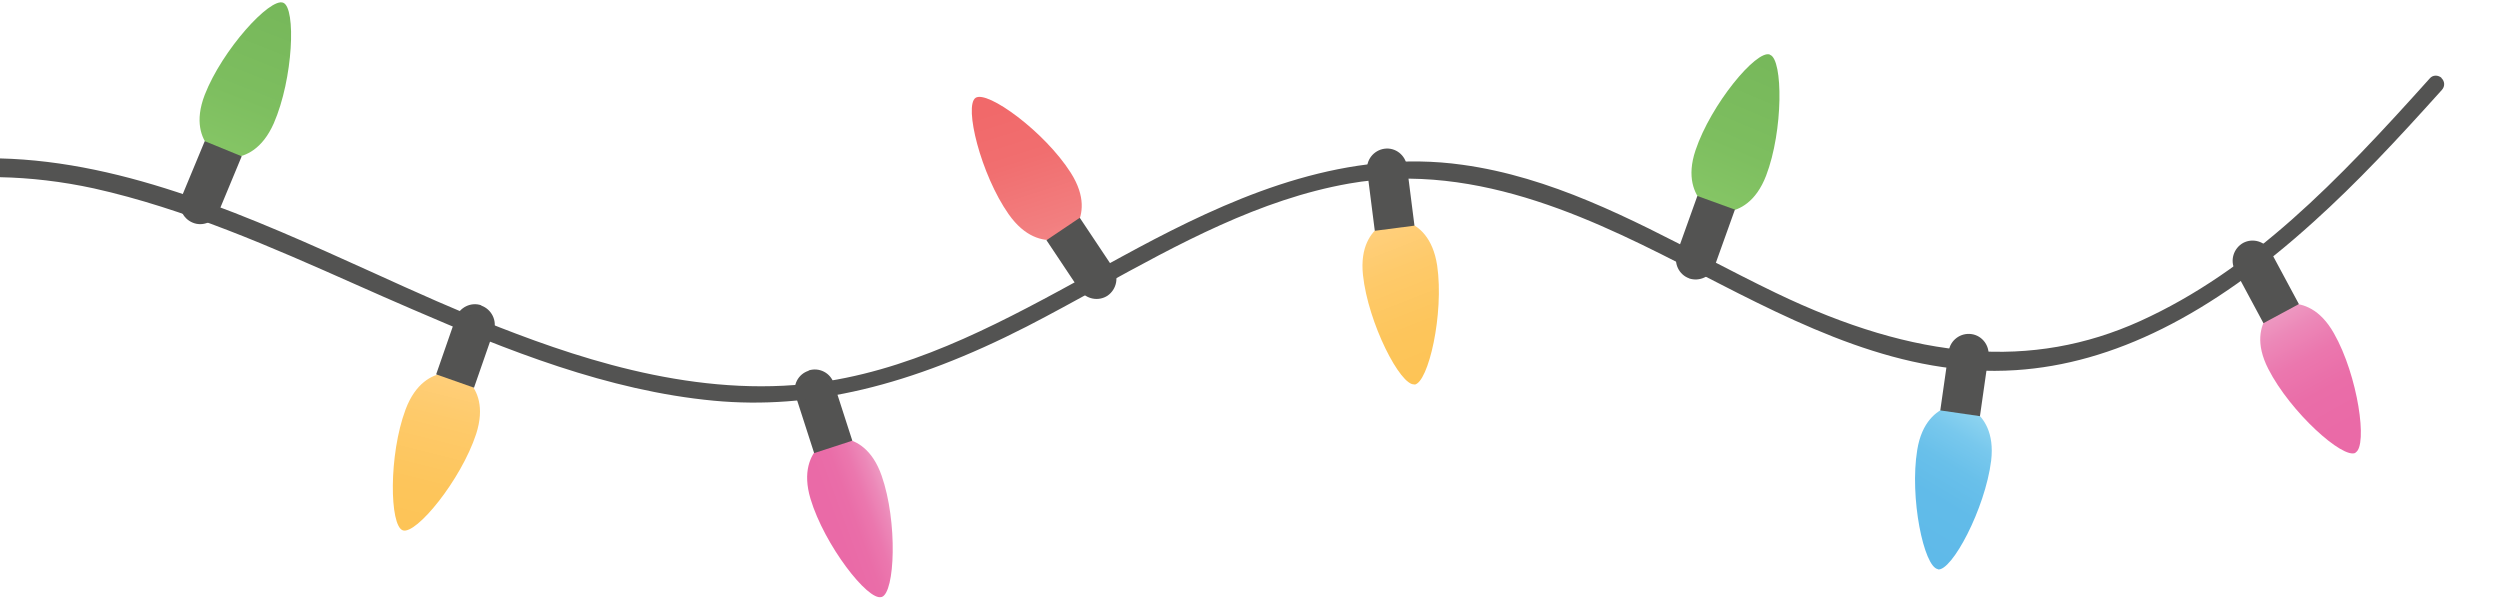<?xml version="1.0" encoding="UTF-8"?>
<svg id="Layer_1" data-name="Layer 1" xmlns="http://www.w3.org/2000/svg" xmlns:xlink="http://www.w3.org/1999/xlink" viewBox="0 0 82.54 19.76">
  <defs>
    <style>
      .cls-1 {
        fill: url(#linear-gradient-8);
      }

      .cls-2 {
        fill: url(#linear-gradient-7);
      }

      .cls-3 {
        fill: url(#linear-gradient-5);
      }

      .cls-4 {
        fill: url(#linear-gradient-6);
      }

      .cls-5 {
        fill: url(#linear-gradient-4);
      }

      .cls-6 {
        fill: url(#linear-gradient-3);
      }

      .cls-7 {
        fill: url(#linear-gradient-2);
      }

      .cls-8 {
        fill: url(#linear-gradient);
      }

      .cls-9 {
        fill: #535352;
      }
    </style>
    <linearGradient id="linear-gradient" x1="1247.7" y1="-87.31" x2="1246.94" y2="-81.9" gradientTransform="translate(1284.93 242.06) rotate(-165.15)" gradientUnits="userSpaceOnUse">
      <stop offset="0" stop-color="#85c565"/>
      <stop offset=".37" stop-color="#7dbe5f"/>
      <stop offset="1" stop-color="#76b75a"/>
    </linearGradient>
    <linearGradient id="linear-gradient-2" x1="1615.89" y1="481.55" x2="1619.83" y2="478.02" gradientTransform="translate(1751.58 -11.59) rotate(162.55)" gradientUnits="userSpaceOnUse">
      <stop offset="0" stop-color="#96d9f2"/>
      <stop offset=".06" stop-color="#8cd3f0"/>
      <stop offset=".22" stop-color="#78c8ed"/>
      <stop offset=".41" stop-color="#69c0ea"/>
      <stop offset=".63" stop-color="#61bbe9"/>
      <stop offset="1" stop-color="#5fbae9"/>
    </linearGradient>
    <linearGradient id="linear-gradient-3" x1="63.93" y1="252.35" x2="66.52" y2="257.36" gradientTransform="translate(133.69 -219.37) rotate(41.36)" gradientUnits="userSpaceOnUse">
      <stop offset="0" stop-color="#ffcf7b"/>
      <stop offset=".29" stop-color="#feca6a"/>
      <stop offset=".69" stop-color="#fdc55b"/>
      <stop offset="1" stop-color="#fdc456"/>
    </linearGradient>
    <linearGradient id="linear-gradient-4" x1="562.31" y1="-124.86" x2="562.5" y2="-119.43" gradientTransform="translate(572.59 115.83) rotate(-156.39)" xlink:href="#linear-gradient"/>
    <linearGradient id="linear-gradient-5" x1="843.33" y1="373.73" x2="845.8" y2="373.73" gradientTransform="translate(950.06 75.33) rotate(159.75)" gradientUnits="userSpaceOnUse">
      <stop offset="0" stop-color="#ee9cc3"/>
      <stop offset=".16" stop-color="#ec88b8"/>
      <stop offset=".35" stop-color="#eb77ae"/>
      <stop offset=".57" stop-color="#ea6da8"/>
      <stop offset=".83" stop-color="#ea6aa7"/>
    </linearGradient>
    <linearGradient id="linear-gradient-6" x1="90.19" y1="-119.49" x2="92.01" y2="-114.39" gradientTransform="translate(6.03 142.97) rotate(-9.53)" xlink:href="#linear-gradient-5"/>
    <linearGradient id="linear-gradient-7" x1="982.82" y1="-332.65" x2="986.72" y2="-329.49" gradientTransform="translate(1066.56 207.24) rotate(-150.47)" gradientUnits="userSpaceOnUse">
      <stop offset="0" stop-color="#fdc456"/>
      <stop offset=".31" stop-color="#fdc55b"/>
      <stop offset=".71" stop-color="#feca6a"/>
      <stop offset="1" stop-color="#ffcf7b"/>
    </linearGradient>
    <linearGradient id="linear-gradient-8" x1="722.26" y1="437.56" x2="725.44" y2="433.05" gradientTransform="translate(818.45 -307.42) rotate(127.25)" gradientUnits="userSpaceOnUse">
      <stop offset=".16" stop-color="#f1696a"/>
      <stop offset=".49" stop-color="#f16e6f"/>
      <stop offset=".93" stop-color="#f27f80"/>
      <stop offset=".96" stop-color="#f38182"/>
    </linearGradient>
  </defs>
  <g>
    <path class="cls-8" d="M58.43,1.8c-.44-.16-1.94,1.64-2.45,3.16-.3.89-.04,1.43.22,1.73.21.23.53.35.84.3.39-.06.93-.31,1.27-1.19.57-1.49.56-3.84.13-3.99Z"/>
    <path class="cls-9" d="M55.77,9.19c-.34-.12-.52-.5-.4-.85l.67-1.87,1.24.45-.67,1.87c-.12.34-.5.52-.85.4Z"/>
  </g>
  <g>
    <path class="cls-7" d="M63.98,18.8c.46.07,1.56-2,1.76-3.59.11-.93-.25-1.41-.56-1.65-.25-.19-.59-.24-.88-.13-.37.14-.85.5-1,1.42-.26,1.58.22,3.87.68,3.94Z"/>
    <path class="cls-9" d="M65.09,11.03c.36.05.61.39.56.75l-.28,1.96-1.31-.19.28-1.96c.05-.36.39-.61.75-.56Z"/>
  </g>
  <g>
    <path class="cls-6" d="M13.3,17.51c.44.15,1.92-1.66,2.42-3.18.29-.9.03-1.43-.23-1.72-.21-.23-.53-.34-.84-.29-.39.06-.93.32-1.26,1.2-.56,1.5-.53,3.84-.09,3.99Z"/>
    <path class="cls-9" d="M15.89,10.09c.34.12.53.5.41.84l-.65,1.87-1.25-.44.65-1.87c.12-.34.5-.53.84-.41Z"/>
  </g>
  <g>
    <path class="cls-5" d="M9.35.09c-.43-.18-2.01,1.55-2.59,3.04-.34.88-.11,1.43.14,1.73.2.24.51.37.82.34.39-.04.94-.27,1.32-1.13.64-1.47.74-3.81.31-3.98Z"/>
    <path class="cls-9" d="M6.36,7.35c-.34-.14-.5-.53-.36-.86l.76-1.83,1.22.5-.76,1.83c-.14.34-.53.5-.86.36Z"/>
  </g>
  <g>
    <path class="cls-3" d="M29.11,19.71c.44-.14.53-2.48,0-4-.31-.89-.84-1.16-1.23-1.23-.31-.06-.63.05-.85.27-.27.29-.54.82-.27,1.72.46,1.53,1.9,3.38,2.34,3.24Z"/>
    <path class="cls-9" d="M26.7,12.23c.35-.11.72.08.83.43l.61,1.89-1.26.41-.61-1.89c-.11-.35.08-.72.43-.83Z"/>
  </g>
  <g>
    <path class="cls-4" d="M77.77,14.94c.41-.22.08-2.54-.71-3.93-.46-.82-1.03-.99-1.43-.99-.31,0-.61.16-.78.42-.22.33-.39.9.04,1.74.73,1.43,2.47,2.99,2.88,2.77Z"/>
    <path class="cls-9" d="M74.06,8.02c.32-.17.72-.05.9.27l.94,1.75-1.17.63-.94-1.75c-.17-.32-.05-.72.27-.9Z"/>
  </g>
  <g>
    <path class="cls-2" d="M46.7,12.7c.46-.06.98-2.34.75-3.93-.14-.93-.61-1.3-.98-1.44-.29-.11-.63-.07-.88.11-.32.23-.69.7-.59,1.64.17,1.59,1.24,3.67,1.7,3.61Z"/>
    <path class="cls-9" d="M45.71,4.91c.36-.05.69.21.74.57l.25,1.97-1.31.17-.25-1.97c-.05-.36.21-.69.57-.74Z"/>
  </g>
  <g>
    <path class="cls-1" d="M32.21,3.23c-.39.26.17,2.53,1.09,3.84.54.77,1.13.89,1.52.85.31-.03.59-.22.74-.49.18-.35.3-.93-.21-1.73-.86-1.35-2.75-2.73-3.14-2.47Z"/>
    <path class="cls-9" d="M36.57,9.76c-.3.2-.71.12-.92-.18l-1.1-1.65,1.1-.74,1.1,1.65c.2.3.12.71-.18.92Z"/>
  </g>
  <g>
    <path class="cls-9" d="M80.39,2.74c-2.78,3.1-5.78,6.32-9.63,8.06-4.16,1.88-8.27.97-12.22-.93-3.32-1.6-6.56-3.69-10.28-4.22-3.57-.5-6.92.82-10.03,2.43-3.48,1.8-6.89,4.06-10.83,4.7-3.75.6-7.5-.43-10.97-1.78C11.27,9.01,5.71,5.6,0,5.46v.17c1.03.02,2.08.14,3.16.38,3.68.82,7.1,2.52,10.55,4,3.16,1.37,6.44,2.68,9.89,3,3.65.34,7-.78,10.21-2.43,3.45-1.77,6.82-4.06,10.7-4.74,4.24-.74,8.04,1.11,11.7,2.99,3.21,1.65,6.61,3.41,10.34,3.17,3.74-.24,6.99-2.39,9.69-4.84,1.5-1.35,2.87-2.84,4.22-4.34.05-.05-.03-.13-.08-.08Z"/>
    <path class="cls-9" d="M80.61,2.57c-.12-.1-.29-.1-.39.02-3.05,3.4-5.88,6.34-9.56,8.01-3.56,1.61-7.38,1.31-12.03-.93-.75-.36-1.52-.76-2.26-1.14-2.55-1.32-5.18-2.69-8.09-3.09-3.77-.53-7.26.95-10.17,2.46-.71.37-1.43.77-2.13,1.15-2.72,1.49-5.53,3.03-8.63,3.53-3.96.64-7.88-.61-10.85-1.77-1.38-.54-2.76-1.16-4.23-1.83-3.98-1.8-8.07-3.65-12.28-3.75v.62c1.01.02,2.05.14,3.11.37,3,.67,5.87,1.94,8.64,3.17.61.27,1.24.55,1.87.82,3.12,1.35,6.45,2.69,9.96,3.02,3.2.3,6.48-.48,10.33-2.45.8-.41,1.61-.86,2.4-1.29,2.6-1.43,5.29-2.91,8.24-3.43,4.31-.76,8.33,1.31,11.56,2.97l.05.02c3.27,1.68,6.64,3.42,10.41,3.17,3.2-.21,6.42-1.81,9.83-4.9,1.43-1.29,2.72-2.67,4.23-4.35.11-.12.1-.29-.02-.4Z"/>
  </g>
</svg>